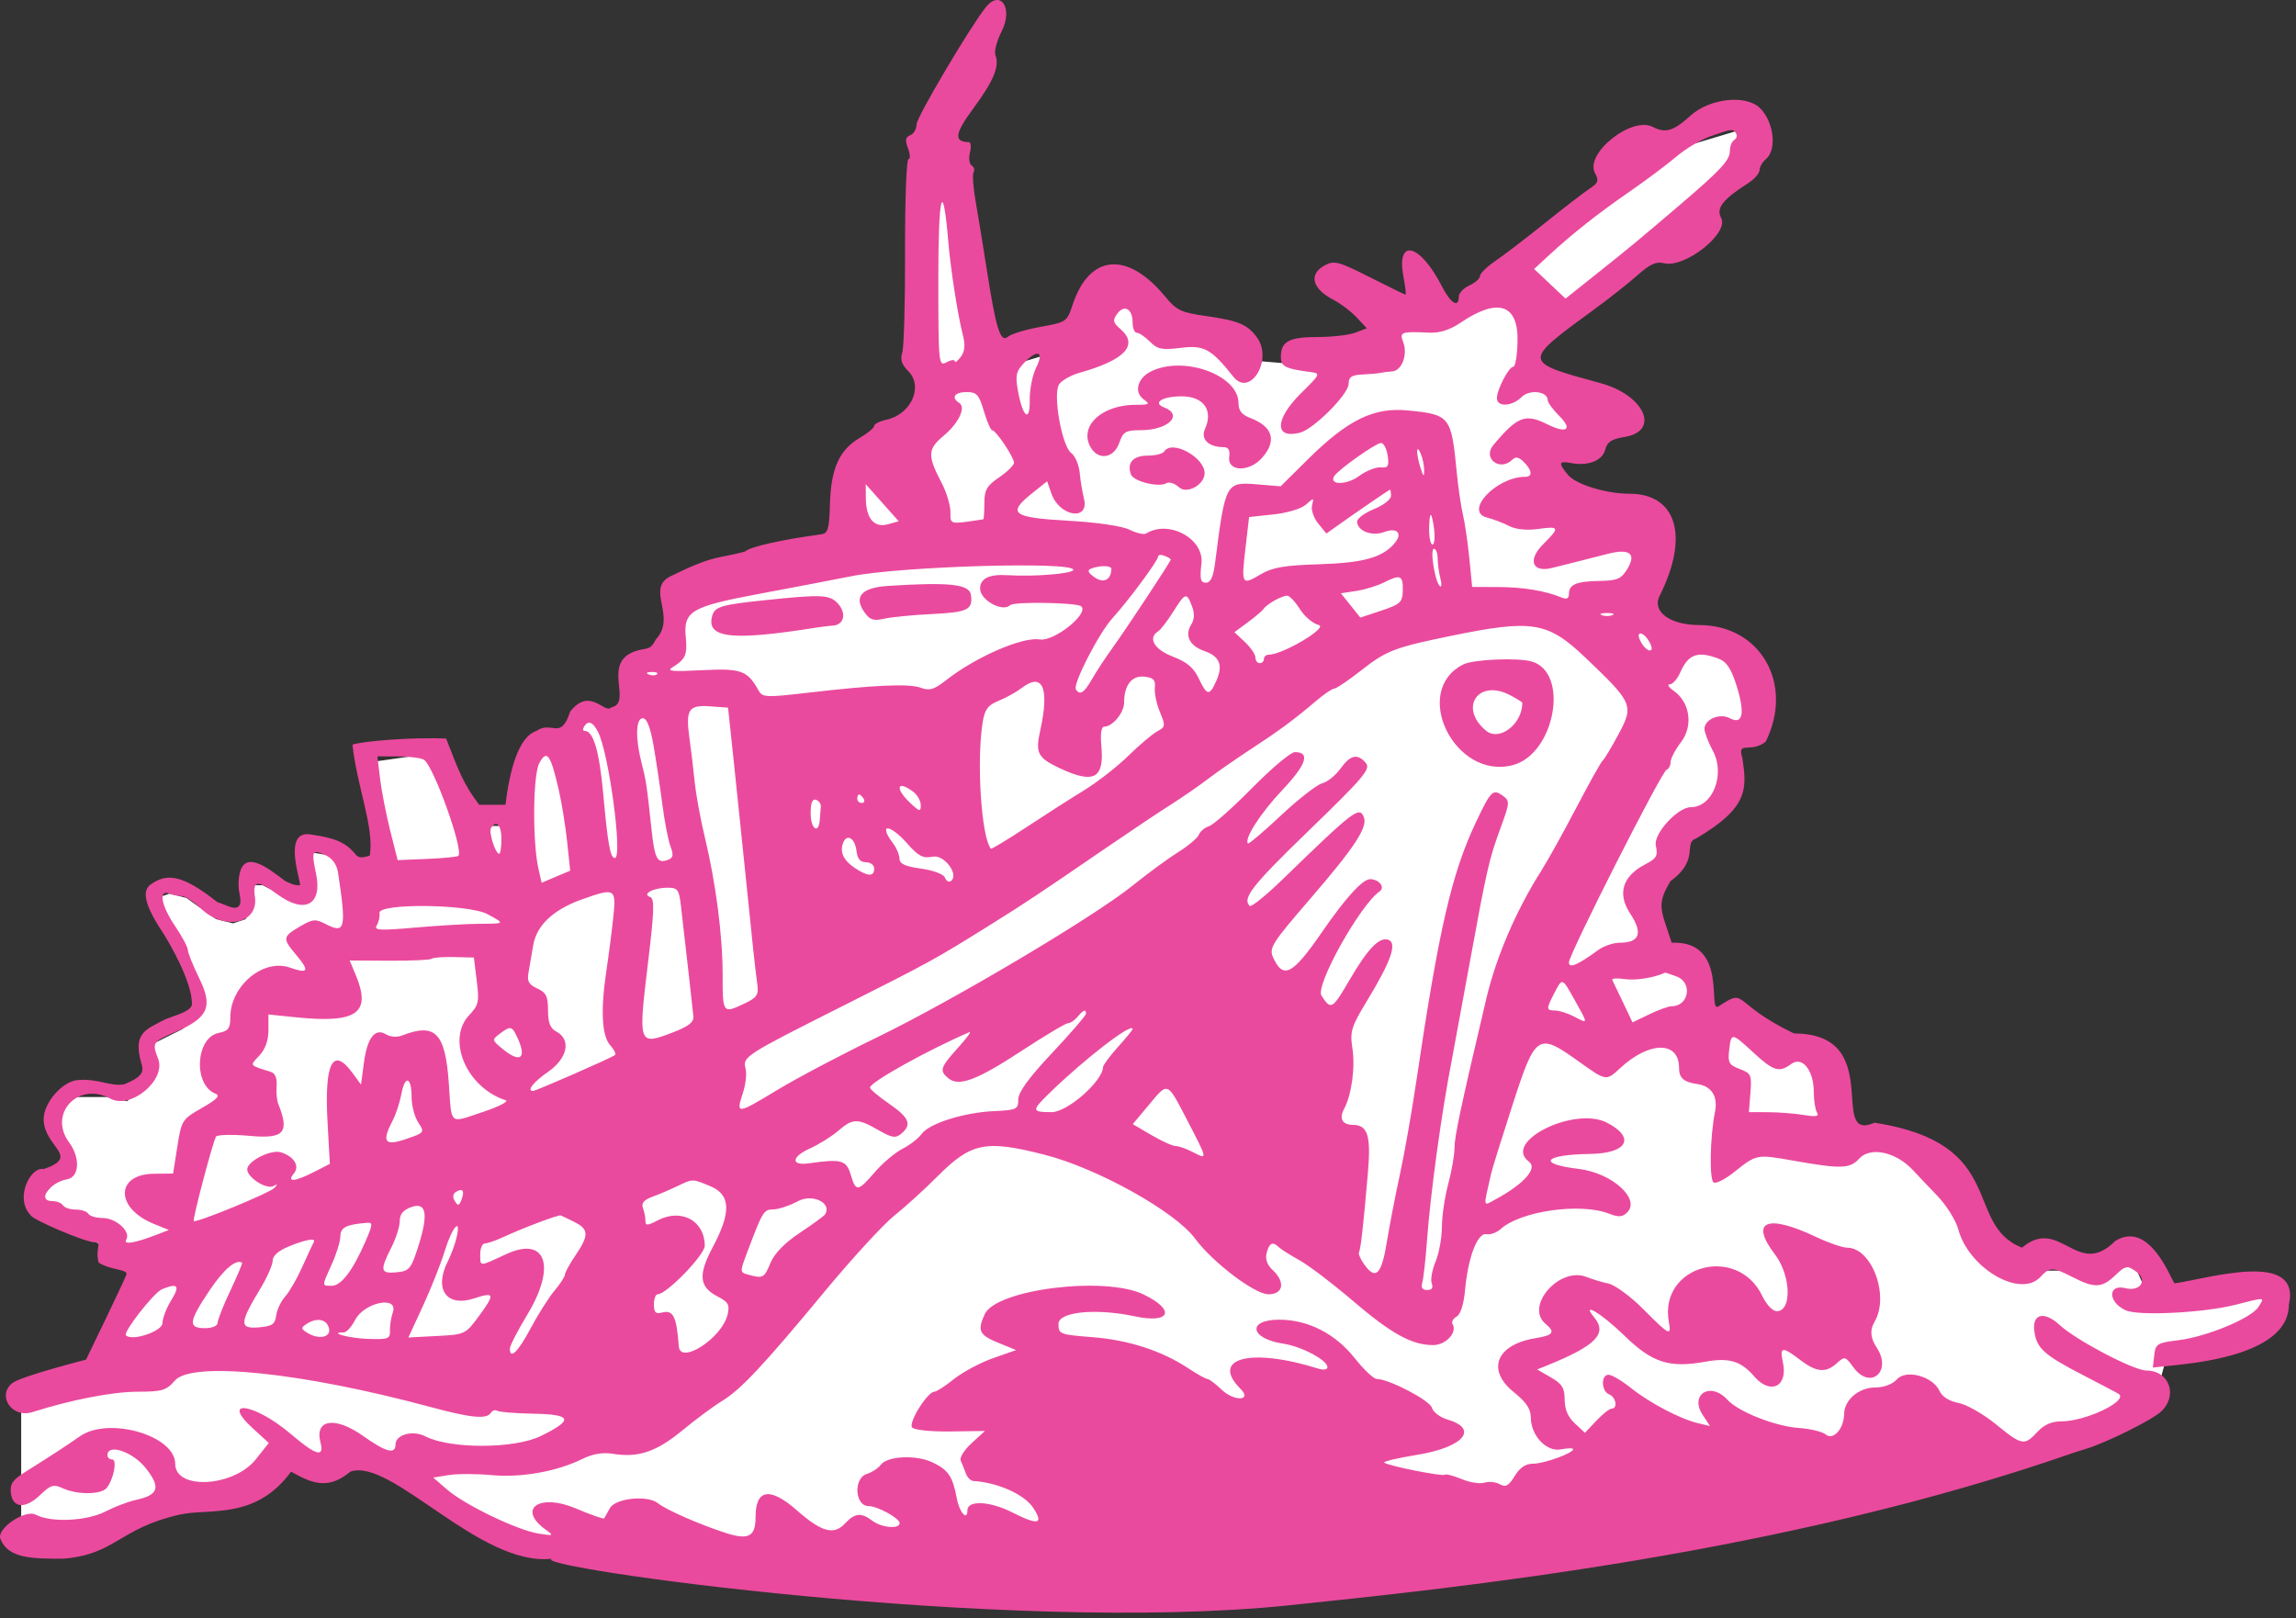 <svg width="271" height="191" viewBox="0 0 271 191" fill="none" xmlns="http://www.w3.org/2000/svg">
<rect x="0" y="0" width="271" height="191" fill="#333333" stroke="none"/>
<path d="M240 172.5L254 166.5L255.5 161H257L268.5 156.5L267.5 153L254 154L252 149.5L247 150H241.5L236 149.5L226.5 137L217.5 134.5L215.5 126L209.5 124.5L206 121.5L202 122L199.5 115.5L195.5 113.5L194.5 106.5L196.5 103L198.5 99.5L203.5 94.5V88.5L207 87V81.5L203 77L195.5 76.5L193.5 70.5L194.5 65.5L183 59L182.5 54.5L185 53.5L187.5 49.5L180.5 45V41L203 24L206.5 18V15L196.5 18L175 36L170 38.5H164L162.5 42L153 43L147 42.5L138.5 40L131.5 35L128 40.5L116.5 44L114.5 27.5L109.5 18L108.5 38.5L110.5 49L100 56.5L99 64.5L81 70.5L79 77.5L75 80V84.5L72.5 86L69 85L66.5 88.5H63.5L61 97.5H56L50.5 89L43.5 90L45 103.5H41.5L39 101L36 100.5L36.5 104.5V106.5H34.5L33 105.5L31 104.5H29.5V107L29 108.5L27.5 109L25.5 108.5L22 106L20 105.5L18.5 106V107.5L22 115L23.5 117.5V120L21.5 121.5L17.5 123.5V125L18 127L15 130L13 129.5H8.5L6.5 132.5L7 135.5L8 139L6.5 139.5L4 142.5L10.5 146L16 150L12.5 162.5L2.5 165.5V177V183H7.5L21.5 178L28 177L33.5 172.5L38 174L42.5 172.5L53.5 179L63.5 183L137.5 184.5L240 172.5Z" fill="white"/>
<path fill-rule="evenodd" clip-rule="evenodd" d="M116.314 0.91C114.377 3.379 108.182 13.866 108.182 14.675C108.182 15.227 107.847 15.807 107.438 15.964C106.862 16.185 106.803 16.537 107.175 17.517C107.441 18.215 107.464 18.785 107.227 18.785C106.99 18.785 106.81 23.679 106.826 29.66C106.843 35.641 106.693 41.03 106.494 41.635C106.233 42.426 106.43 43.033 107.2 43.803C109.02 45.623 107.552 48.905 104.63 49.547C103.834 49.722 103.182 50.05 103.182 50.276C103.182 50.502 102.409 51.143 101.463 51.701C99.068 53.114 98.085 55.293 97.962 59.456C97.873 62.487 97.732 62.968 96.896 63.08C92.208 63.712 88.483 64.556 87.926 65.113C84.657 66 84.412 65.43 79.139 68.03C76.157 69.5 79.944 72.799 77.404 75.485C76.657 77 76.233 76.325 74.657 77C71.157 78.5 74.657 83 72.157 83.5C71.374 84.367 69.657 81 67.299 84C66.157 87.5 65.157 85 63.316 86.285C61.157 87 60.157 91 59.657 95C57.958 95 57.958 95 56.557 95C54.657 92.5 54.157 91 52.657 87.188C48.657 87 42.657 87.5 41.604 87.91C42.157 93 44.157 97.5 43.657 101C42.157 101.5 42.157 101 41.657 100.5C40.894 99.737 40.157 99 36.657 98.5C33.157 97.965 35.716 104.5 35.383 104.5C34.883 104.5 34.657 104.5 33.657 104C31.657 102.5 28.157 99.566 28.157 104.5C28.157 105.5 28.657 106.5 28.157 107C27.657 107.5 26.508 106.715 25.657 106.5C21.508 103.215 19.657 103 17.657 104.5C17.157 105 16.506 106.013 19.157 110C19.979 111.238 22.657 115.871 22.657 118.5C22.657 119.5 20.178 119.938 19.157 120.5C17.341 121.5 15.657 121.919 16.657 125.419C16.913 126.313 17.157 127 14.657 128C13.024 128.297 11.654 127.292 9.157 127.5C7.382 127.648 5.22 130.115 5.157 132C5.044 135.369 9.657 136.5 5.157 138C3.579 137.685 1.657 141.5 3.657 143.5C3.912 143.978 9.657 146.5 11.157 146.66C12.157 146.5 11.157 147.5 11.657 149.056C13.157 150 15.178 149.792 14.907 150.5C14.576 151.363 10.657 159.5 10.157 160.5C10.157 160.5 2.404 162.479 1.432 163.285C-0.397 164.803 1.447 167.449 3.811 166.699C8.419 165.237 13.281 164.293 16.217 164.289C19.143 164.286 19.627 164.141 20.652 162.963C22.654 160.66 35.703 162.016 50.83 166.099C55.61 167.389 57.45 167.564 57.937 166.777C58.11 166.498 58.449 166.391 58.692 166.541C58.934 166.691 60.831 166.844 62.907 166.881C67.529 166.965 67.753 167.598 63.838 169.516C60.719 171.043 53.164 171.067 50.21 169.558C48.713 168.794 46.682 169.347 46.682 170.519C46.682 171.721 45.562 171.43 42.897 169.535C39.557 167.161 37.105 167.522 37.826 170.282C38.303 172.103 37.306 171.822 34.351 169.3C30.096 165.669 25.927 165.025 29.83 168.601L31.725 170.338L30.2 172.262C27.606 175.538 20.682 175.936 20.682 172.81C20.682 169.451 12.825 167.177 9.431 169.553C7.872 170.645 5.886 171.94 3.03 173.726C1.505 174.68 1.158 175.174 1.28 176.221C1.493 178.047 2.98 178.166 4.722 176.497C5.997 175.276 6.312 175.184 7.446 175.701C9.135 176.47 11.926 176.447 12.581 175.657C13.411 174.657 13.872 172.285 13.236 172.285C12.932 172.285 12.682 172.06 12.682 171.785C12.682 170.364 15.659 171.362 17.192 173.297C19.011 175.594 18.737 176.479 16.023 177.064C15.148 177.253 13.532 177.87 12.432 178.435C10.227 179.568 6.001 179.758 4.22 178.806C2.977 178.14 -0.417 180.445 0.043 181.643C0.948 184.001 3.811 184.001 7.447 184.001C13.658 183.501 13.962 180.46 21.157 178.806C24.657 178.001 30.157 179.501 34.35 173.726C36.655 175.001 38.655 176.001 41.349 173.726C46.155 172.001 56.655 185.001 65.155 184.001C61.844 184.913 118.655 193.001 152.155 189.501C171.681 187.461 210.436 183.501 244.949 171.427L246.19 171.044C248.661 170.284 253.958 167.655 255.057 166.645C257.108 164.76 256.052 161.785 253.333 161.785C251.855 161.785 245.056 158.216 243.107 156.417C241.312 154.76 239.876 155.061 240.103 157.045C240.344 159.135 241.212 159.932 245.858 162.328C248.099 163.483 250.011 164.494 250.108 164.574C251.13 165.423 246.147 167.785 243.334 167.785C242.163 167.785 241.274 168.174 240.476 169.035C238.937 170.696 238.662 170.645 235.55 168.109C234.08 166.912 232.099 165.787 231.148 165.609C230.062 165.405 229.235 164.881 228.926 164.199C228.14 162.473 224.993 161.613 223.895 162.826C223.369 163.407 222.368 163.785 221.354 163.785C219.409 163.785 217.689 165.243 217.666 166.91C217.641 168.667 216.38 170.072 215.491 169.334C215.093 169.005 213.671 168.66 212.33 168.569C209.548 168.38 205.168 166.652 203.89 165.239C201.91 163.051 199.38 164.597 200.97 167.024L201.834 168.343L200.383 167.992C198.265 167.481 194.716 165.613 192.488 163.836C191.419 162.983 190.238 162.285 189.863 162.285C188.937 162.285 188.995 164.245 189.932 164.604C190.74 164.915 190.979 166.285 190.224 166.285C189.972 166.285 189.161 166.927 188.42 167.712L187.074 169.138L185.878 168.029C185.072 167.282 184.681 166.368 184.679 165.228C184.676 163.846 184.377 163.363 183.054 162.598L181.432 161.661L182.682 161.155C188.354 158.857 189.751 157.426 188.176 155.529C186.524 153.538 189.044 155.053 191.721 157.66C195.027 160.879 197.021 161.52 201.308 160.742C204.08 160.239 205.491 160.666 207.053 162.482C208.975 164.715 211.067 163.678 210.436 160.806C210.031 158.96 210.354 158.917 212.476 160.535C214.407 162.008 215.501 162.104 216.812 160.917C217.731 160.086 217.814 160.107 218.768 161.417C220.739 164.122 223.364 161.913 221.521 159.101C220.76 157.939 220.679 157.011 221.255 156.035C223.051 152.994 220.939 147.285 218.018 147.285C217.474 147.285 215.801 146.705 214.301 145.995C208.542 143.271 206.502 144.15 209.49 148.067C211.389 150.557 211.531 154.785 209.716 154.785C209.236 154.785 208.499 154.014 208.02 153.009C205.072 146.827 195.769 149.388 196.977 156.048C197.29 157.772 197.042 157.649 193.973 154.555C192.484 153.054 190.627 151.688 189.848 151.521C189.069 151.353 187.915 151.007 187.283 150.751C184.085 149.455 179.923 154.203 182.432 156.285C183.601 157.255 183.337 157.633 181.257 157.965C176.613 158.708 175.401 161.709 178.682 164.345C180.124 165.504 180.682 166.329 180.682 167.302C180.682 169.472 182.536 171.439 184.256 171.095C185.04 170.939 185.682 170.929 185.682 171.073C185.682 171.545 182.246 172.785 180.94 172.785C180.07 172.785 179.387 173.246 178.782 174.24C178.077 175.4 177.721 175.597 177.029 175.21C176.552 174.943 175.733 174.86 175.208 175.027C174.684 175.193 173.469 175.001 172.509 174.6C171.549 174.199 170.666 173.967 170.548 174.086C170.302 174.332 163.752 173.022 163.383 172.653C163.25 172.52 164.979 172.112 167.226 171.747C172.741 170.852 174.618 168.68 170.839 167.566C169.965 167.308 169.142 166.686 169.01 166.184C168.784 165.317 163.933 162.785 162.499 162.785C162.14 162.785 160.965 161.673 159.889 160.313C157.608 157.433 154.372 155.785 150.994 155.785C147.154 155.785 147.527 158.02 151.466 158.617C153.623 158.944 156.682 160.567 156.682 161.384C156.682 161.692 156.226 161.759 155.557 161.549C147.606 159.058 142.791 160.323 146.419 163.951C147.84 165.372 145.678 165.469 144.198 164.051C143.471 163.355 142.716 162.785 142.519 162.785C142.322 162.785 141.295 162.212 140.236 161.512C137.123 159.452 133.206 158.182 128.932 157.848C125.082 157.547 124.932 157.488 124.932 156.285C124.932 154.849 129.349 154.409 133.943 155.389C138.146 156.285 138.799 154.658 134.979 152.808C130.415 150.599 117.565 152.199 116.223 155.144C115.338 157.087 115.574 157.59 117.807 158.503L119.932 159.373L117.192 160.337C115.685 160.868 113.617 161.974 112.596 162.794C111.576 163.614 110.538 164.285 110.291 164.285C109.476 164.285 107.192 167.944 107.657 168.505C107.909 168.809 109.84 169.011 112.175 168.979L116.254 168.923L114.679 170.362C113.812 171.153 113.233 172.078 113.392 172.418C113.551 172.757 113.82 173.429 113.99 173.91C114.159 174.391 114.553 174.802 114.865 174.822C117.804 175.015 120.914 176.412 121.961 178.009C123.225 179.939 122.541 180.086 119.484 178.539C116.817 177.19 114.182 177.068 114.182 178.295C114.182 179.597 113.251 178.564 112.943 176.919C112.447 174.273 111.942 173.523 110.057 172.628C108.122 171.71 104.72 171.874 103.953 172.922C103.665 173.317 102.923 173.8 102.305 173.996C100.712 174.502 100.89 177.785 102.511 177.785C103.555 177.785 106.182 179.226 106.182 179.798C106.182 180.535 104.062 180.351 102.962 179.519C101.641 178.52 100.898 178.596 99.732 179.847C98.42 181.255 96.976 180.86 94.064 178.297C90.886 175.5 89.182 175.771 89.182 179.074C89.182 181.385 88.362 181.829 85.682 180.969C82.648 179.995 78.604 178.225 77.672 177.461C76.454 176.463 72.643 176.847 71.985 178.035C71.681 178.585 71.379 179.126 71.313 179.238C71.248 179.349 69.727 178.817 67.934 178.055C63.724 176.266 61.032 178.076 64.307 180.494C65.414 181.31 65.401 181.319 63.551 181.031C61.086 180.647 54.872 177.657 52.784 175.85L51.136 174.424L52.958 174.128C53.961 173.965 56.231 173.968 58.004 174.133C61.511 174.461 65.73 173.71 68.745 172.222C69.965 171.621 71.142 171.423 72.342 171.618C75.338 172.104 77.474 171.384 80.536 168.859C82.129 167.545 84.22 165.994 85.182 165.411C87.419 164.058 90.064 161.238 97.316 152.481C100.528 148.601 104.231 144.565 105.545 143.513C106.858 142.461 109.137 140.389 110.61 138.91C114.635 134.867 116.296 134.527 123.295 136.314C129.536 137.908 138.714 143.025 141.061 146.219C143.098 148.993 148.093 152.785 149.708 152.785C151.488 152.785 151.736 151.34 150.201 149.91C149.55 149.304 149.317 148.624 149.509 147.891C149.821 146.699 150.208 146.524 150.957 147.238C151.218 147.487 152.317 148.182 153.399 148.782C154.481 149.381 157.311 151.535 159.689 153.568C164.221 157.445 166.652 158.785 169.148 158.785C170.656 158.785 172.048 157.282 171.444 156.306C171.288 156.053 171.502 155.656 171.918 155.423C172.393 155.157 172.769 153.979 172.925 152.267C173.278 148.41 174.394 145.495 175.443 145.693C175.903 145.78 176.66 145.508 177.124 145.087C179.474 142.961 186.513 141.954 189.893 143.261C191.059 143.712 191.499 143.682 192.067 143.114C193.66 141.521 190.237 138.453 186.349 137.989C181.356 137.393 182.187 136.297 187.69 136.22C192.083 136.158 193.083 134.294 189.671 132.53C185.831 130.544 177.299 134.791 180.452 137.118C181.522 137.908 179.922 139.73 176.542 141.57C175.002 142.408 175.056 142.707 176.001 138.535C176.126 137.985 177.265 134.329 178.532 130.41C181.239 122.04 181.521 121.855 186.312 125.285C189.595 127.636 189.568 127.632 191.231 126.09C194.684 122.888 198.182 122.874 198.182 126.062C198.182 127.26 198.716 127.732 200.342 127.971C202.03 128.218 202.792 129.425 202.423 131.262C201.834 134.196 201.737 139.261 202.264 139.586C202.536 139.754 203.585 139.234 204.595 138.431C207.374 136.222 207.291 136.239 211.755 137.028C217.286 138.006 218.357 137.972 219.432 136.785C220.769 135.308 223.82 135.977 225.843 138.191C226.267 138.655 227.515 139.968 228.615 141.108C229.722 142.254 230.848 144.044 231.136 145.114C232.38 149.733 238.466 153.279 240.818 150.755C241.944 149.546 242.257 149.548 244.682 150.785C247.238 152.089 248.105 152.047 249.677 150.541C250.895 149.374 251.046 149.345 252.103 150.086C253.536 151.09 252.654 152.512 250.875 152.066C248.765 151.536 248.782 153.714 250.895 154.677C252.408 155.367 260.098 154.981 263.848 154.027C267.468 153.106 267.312 153.091 266.571 154.278C265.742 155.605 260.468 157.799 257.125 158.207C254.615 158.513 254.421 158.634 254.267 159.986L254.101 161.436L257.017 161.129C267.221 160.055 270.157 157.045 270.157 154.027C271.657 147.5 260.657 150.934 256.657 151.5C256.151 150.785 253.638 144 249.657 146.5C245.166 151.025 243.157 143.5 238.657 147.285C231.657 144.5 237.157 135 221.255 132.53C215.657 135 222.657 122 211.755 122C204.189 118.364 206.311 116.518 202.866 118.785C201.417 119.739 204.157 111 197.308 111.285C196.069 107.37 195.439 106.874 197.182 104C200.657 101.5 198.657 99.5 200.157 99C206.525 95.285 206.157 93 205.657 89.5C204.973 87.344 206.657 89 208.421 87.535C211.769 80.728 207.798 73.785 200.556 73.785C197.113 73.785 194.955 72.19 195.888 70.335C199.407 63.34 197.914 58.285 192.329 58.285C189.595 58.285 186.02 57.193 185.082 56.072C183.901 54.66 183.968 54.383 185.423 54.661C187.44 55.047 189.138 54.385 189.464 53.085C189.694 52.168 190.209 51.829 191.741 51.584C195.999 50.903 194.118 46.65 188.932 45.234C179.605 42.686 179.612 42.776 188.269 36.448C190.009 35.177 192.28 33.379 193.316 32.454C194.742 31.18 195.492 30.844 196.398 31.071C198.859 31.689 204.118 27.534 203.153 25.732C202.532 24.572 203.307 23.568 206.307 21.644C207.063 21.159 207.682 20.457 207.682 20.085C207.682 19.712 208.019 19.128 208.432 18.785C209.756 17.686 209.385 14.411 207.75 12.776C206.105 11.132 201.81 11.593 199.526 13.658C197.504 15.488 196.583 15.76 195.065 14.975C192.583 13.691 187.029 18.132 188.255 20.421C188.74 21.328 188.649 21.599 187.639 22.26C186.987 22.686 184.633 24.498 182.408 26.285C180.184 28.073 177.536 30.098 176.526 30.785C175.515 31.473 174.687 32.28 174.685 32.58C174.683 32.88 174.119 33.381 173.432 33.694C172.744 34.008 172.182 34.606 172.182 35.025C172.182 36.404 171.219 35.818 170.199 33.818C167.612 28.749 164.783 28.029 165.65 32.66C165.869 33.829 165.982 34.785 165.901 34.785C165.821 34.785 163.92 33.857 161.677 32.723C158.016 30.871 157.476 30.726 156.391 31.307C154.412 32.366 154.848 34.088 157.432 35.418C158.257 35.843 159.471 36.767 160.13 37.472L161.327 38.755L159.972 39.27C159.227 39.553 157.214 39.785 155.499 39.785C152.147 39.785 151.182 40.309 151.182 42.126C151.182 43.267 151.69 43.528 154.682 43.919C155.892 44.077 155.857 44.156 153.557 46.425C150.461 49.48 150.387 51.844 153.412 51.085C155.051 50.673 159.182 46.535 159.182 45.304C159.182 44.504 159.53 44.269 160.807 44.209C161.701 44.167 162.657 44.081 162.932 44.017C163.207 43.953 163.833 43.875 164.323 43.843C165.458 43.769 166.181 41.872 165.63 40.41C165.167 39.179 165.338 39.116 168.736 39.27C169.936 39.324 171.154 38.934 172.377 38.104C176.803 35.101 179.218 35.889 179.118 40.304C179.081 41.944 178.861 43.285 178.629 43.285C178.093 43.285 176.682 45.985 176.682 47.01C176.682 48.078 178.476 47.991 179.599 46.868C180.54 45.927 182.682 46.189 182.682 47.246C182.682 47.518 183.294 48.352 184.043 49.101C185.667 50.725 184.926 51.23 182.611 50.075C180.031 48.788 179.098 49.15 176.263 52.537C174.948 54.109 177.053 55.714 178.514 54.253C178.89 53.877 179.286 53.961 179.864 54.539C180.848 55.523 180.921 56.285 180.03 56.285C176.598 56.285 172.744 60.405 175.523 61.103C176.261 61.288 177.429 61.732 178.118 62.09C178.902 62.496 180.179 62.629 181.527 62.445C184.096 62.092 184.147 62.243 182.131 64.259C180.288 66.102 180.841 67.617 183.151 67.053C184.54 66.714 186.88 66.122 189.756 65.383C192.343 64.717 193.177 65.347 192.087 67.143C191.356 68.348 190.915 68.541 188.798 68.578C186.043 68.626 185.182 68.993 185.182 70.118C185.182 70.66 184.919 70.784 184.307 70.531C182.389 69.74 179.783 69.309 176.847 69.297L173.761 69.285L173.428 65.91C173.244 64.054 172.907 61.748 172.678 60.785C172.449 59.823 172.119 57.573 171.945 55.785C171.295 49.1 171.17 48.942 166.109 48.447C162.156 48.061 159.065 49.577 154.413 54.182L151.157 57.407L148.411 57.179C144.674 56.869 144.63 56.952 143.423 66.41C143.207 68.106 142.896 68.785 142.336 68.785C141.701 68.785 141.6 68.353 141.807 66.517C142.138 63.586 137.957 61.32 135.276 62.977C135.016 63.138 134.14 62.939 133.33 62.534C132.45 62.095 129.511 61.666 126.02 61.466C119.424 61.09 118.828 60.615 121.888 58.174L123.594 56.813L124.098 58.26C125.057 61.011 128.632 61.551 127.937 58.84C127.753 58.122 127.529 56.76 127.439 55.813C127.349 54.865 126.9 53.816 126.441 53.48C125.339 52.674 124.253 46.58 124.999 45.384C125.29 44.917 126.406 44.288 127.48 43.986C132.787 42.492 134.424 40.73 132.253 38.847C131.355 38.068 131.301 37.814 131.869 37.037C132.7 35.9 133.682 36.457 133.682 38.065C133.682 38.736 133.907 39.285 134.182 39.285C134.457 39.285 135.155 39.758 135.733 40.336C136.637 41.241 137.15 41.342 139.402 41.061C142.123 40.721 142.96 41.183 145.576 44.474C147.527 46.928 150.248 42.53 148.406 39.9C147.303 38.325 146.213 37.856 142.4 37.316C139.407 36.893 138.876 36.643 137.546 35.028C133.053 29.578 128.561 29.989 126.583 36.032C125.947 37.974 125.846 38.043 122.819 38.584C121.108 38.891 119.379 39.414 118.978 39.747C118.071 40.499 117.569 38.888 116.43 31.574C115.999 28.803 115.417 25.239 115.137 23.655C114.858 22.071 114.757 20.568 114.914 20.314C115.07 20.061 114.969 19.713 114.688 19.539C114.408 19.366 114.316 18.675 114.484 18.005C114.652 17.334 114.597 16.782 114.361 16.778C112.549 16.745 112.675 15.797 114.891 12.787C117.293 9.524 117.996 7.826 117.49 6.507C117.326 6.078 117.655 4.819 118.221 3.708C119.63 0.947 118.075 -1.335 116.314 0.91ZM204.91 15.751C205.069 16.007 204.969 16.357 204.69 16.53C204.41 16.703 204.182 17.269 204.182 17.789C204.182 18.92 203.146 20.036 198.141 24.303C193.029 28.661 192.479 29.116 188.357 32.4L184.782 35.248L182.929 33.5L181.076 31.753L182.817 30.144C185.578 27.593 188.576 25.226 192.392 22.586C194.339 21.239 196.806 19.391 197.874 18.48C198.943 17.569 200.743 16.495 201.874 16.094C204.42 15.191 204.555 15.176 204.91 15.751ZM111.93 28.535C112.217 31.9 113.048 37.215 113.666 39.638C113.952 40.759 113.87 41.51 113.394 42.138C113.02 42.631 112.706 42.859 112.698 42.643C112.689 42.427 112.249 42.482 111.719 42.765C110.783 43.266 110.756 42.991 110.753 32.908C110.75 22.846 111.278 20.882 111.93 28.535ZM122.306 43.386C121.867 44.267 121.523 45.976 121.542 47.184C121.586 49.918 120.738 49.314 120.161 46.2C119.82 44.358 119.917 43.867 120.808 42.91C122.425 41.175 123.275 41.445 122.306 43.386ZM135.818 43.864C134.258 44.654 133.83 46.292 134.966 47.122C135.781 47.718 135.688 47.785 134.06 47.785C130.182 47.785 127.496 50.132 128.6 52.556C129.432 54.381 131.43 54.226 132.107 52.285C132.569 50.958 132.859 50.785 134.615 50.785C137.872 50.785 139.732 48.987 137.4 48.092C135.986 47.55 137.198 46.785 139.474 46.785C142.057 46.785 143.232 48.429 142.227 50.637C141.678 51.839 142.648 52.785 144.43 52.785C144.988 52.785 145.195 53.14 145.088 53.91C144.837 55.715 147.48 55.774 149.006 53.998C150.743 51.976 150.225 50.347 147.516 49.317C146.568 48.957 146.182 48.453 146.182 47.576C146.182 44.259 139.653 41.921 135.818 43.864ZM116.128 48.535C116.493 49.773 116.936 50.787 117.112 50.789C117.552 50.793 119.682 53.974 119.682 54.627C119.682 54.918 118.896 55.692 117.935 56.346C116.463 57.348 116.188 57.83 116.185 59.41C116.183 60.442 116.125 61.294 116.057 61.304C112.019 61.914 112.182 61.951 112.182 60.432C112.182 59.642 111.716 58.105 111.147 57.016C109.449 53.767 109.478 53.029 111.367 51.449C113.176 49.936 114.052 48.073 113.202 47.548C112.225 46.944 112.68 46.285 114.073 46.285C115.289 46.285 115.547 46.567 116.128 48.535ZM163.787 53.772C163.972 55.037 163.848 55.246 162.958 55.173C162.382 55.125 161.228 55.591 160.394 56.207C158.944 57.279 156.82 57.276 157.483 56.203C157.954 55.441 162.375 52.311 163 52.298C163.313 52.291 163.666 52.954 163.787 53.772ZM137.432 53.285C137.262 53.56 136.373 53.785 135.456 53.785C133.731 53.785 132.97 54.653 133.496 56.022C133.813 56.847 136.81 57.574 137.681 57.036C137.991 56.844 138.662 57.065 139.173 57.527C140.104 58.37 142.182 57.214 142.182 55.853C142.182 53.968 138.305 51.873 137.432 53.285ZM168.097 55.535C168.085 56.339 168.004 56.29 167.682 55.285C167.134 53.576 167.134 52.261 167.682 53.535C167.918 54.085 168.105 54.985 168.097 55.535ZM104.795 61.89C103.18 62.336 102.22 61.211 102.198 58.846L102.182 57.157L104.13 59.346L106.078 61.535L104.795 61.89ZM164.182 58.539C164.182 58.954 163.282 59.653 162.182 60.094C161.082 60.534 160.182 61.199 160.182 61.572C160.182 62.671 161.945 63.35 163.381 62.804C164.886 62.232 165.584 62.948 164.636 64.09C163.212 65.806 160.955 66.444 155.736 66.607C151.592 66.737 150.189 66.977 148.798 67.798C146.553 69.123 146.5 69.032 147.006 64.693L147.432 61.035L150.321 60.725C151.971 60.548 153.618 60.045 154.161 59.554C155.065 58.736 155.1 58.74 154.864 59.643C154.727 60.165 155.051 61.131 155.584 61.789L156.553 62.985L157.924 62.01C160.301 60.32 163.927 57.837 164.057 57.811C164.126 57.797 164.182 58.125 164.182 58.539ZM169.277 62.535C169.389 63.498 169.301 64.285 169.081 64.285C168.862 64.285 168.682 63.498 168.682 62.535C168.682 61.573 168.77 60.785 168.877 60.785C168.984 60.785 169.164 61.573 169.277 62.535ZM169.689 65.91C169.692 66.529 169.838 67.598 170.012 68.285C170.187 68.973 170.155 69.375 169.942 69.18C169.36 68.646 168.751 64.785 169.249 64.785C169.487 64.785 169.685 65.292 169.689 65.91ZM138.182 66.057C138.182 66.288 133.014 74.124 131.272 76.535C130.477 77.635 129.408 79.266 128.896 80.16C127.957 81.801 127.45 82.124 126.988 81.376C126.608 80.761 129.693 74.755 131.295 72.989C133.222 70.866 136.682 66.192 136.682 65.711C136.682 65.494 137.019 65.446 137.432 65.604C137.844 65.763 138.182 65.966 138.182 66.057ZM126.682 67.262C126.682 67.719 122.065 68.099 118.932 67.9C116.749 67.762 115.682 68.282 115.682 69.484C115.682 70.844 118.355 72.312 119.233 71.434C119.667 71 127.108 71.125 127.617 71.575C128.58 72.427 124.417 75.755 122.727 75.485C120.674 75.156 115.173 77.547 111.682 80.286C110.246 81.412 109.708 81.574 108.682 81.189C107.31 80.674 103.207 80.857 95.233 81.788C90.456 82.346 89.994 82.325 89.552 81.534C88.208 79.133 87.504 78.878 82.859 79.116C79.225 79.303 78.611 79.234 79.432 78.732C80.896 77.837 81.146 77.268 80.948 75.28C80.636 72.144 81.535 71.61 89.682 70.089C93.67 69.344 98.507 68.418 100.432 68.03C106.314 66.846 126.682 66.249 126.682 67.262ZM131.174 67.16C131.148 68.458 130.267 68.902 129.201 68.155C128.417 67.606 128.297 67.318 128.772 67.128C129.786 66.723 131.183 66.741 131.174 67.16ZM165.572 69.779C165.535 71.093 165.258 71.346 163.047 72.08L160.564 72.905L159.415 71.47L158.266 70.035L160.099 69.759C161.107 69.607 162.607 69.139 163.432 68.719C165.303 67.766 165.625 67.926 165.572 69.779ZM104.811 69.167C101.695 69.369 100.738 70.429 102.019 72.258C102.668 73.183 103.088 73.322 104.371 73.035C105.229 72.843 107.718 72.598 109.901 72.492C114.244 72.279 114.849 71.986 114.599 70.218C114.42 68.955 112.032 68.698 104.811 69.167ZM90.432 70.834C85.062 71.393 84.345 71.608 84.045 72.757C83.368 75.346 86.45 75.674 96.432 74.073C96.982 73.985 97.833 73.884 98.323 73.849C99.626 73.756 99.938 72.396 98.915 71.267C97.943 70.192 97.047 70.146 90.432 70.834ZM140.688 71.552C141.017 72.418 140.988 73.109 140.597 73.736C139.798 75.014 140.405 76.241 142.135 76.844C143.964 77.481 144.386 78.513 143.571 80.355C142.757 82.194 142.471 82.156 141.484 80.075C140.886 78.814 140.082 78.139 138.427 77.507C136.232 76.669 135.442 75.302 136.702 74.523C136.988 74.346 137.778 73.32 138.458 72.243C139.915 69.935 140.057 69.891 140.688 71.552ZM153.432 71.909C153.982 72.78 154.977 73.621 155.644 73.778C156.832 74.057 151.403 77.285 149.745 77.285C149.435 77.285 149.182 77.51 149.182 77.785C149.182 78.06 148.957 78.285 148.682 78.285C148.407 78.285 148.182 77.987 148.182 77.622C148.182 77.258 147.623 76.435 146.941 75.794L145.7 74.628L147.285 73.459C148.157 72.816 148.996 72.101 149.151 71.87C149.527 71.307 151.308 70.315 151.932 70.32C152.207 70.322 152.882 71.037 153.432 71.909ZM190.307 72.616C189.963 72.755 189.401 72.755 189.057 72.616C188.713 72.478 188.994 72.364 189.682 72.364C190.369 72.364 190.651 72.478 190.307 72.616ZM187.164 77.667C192.75 82.994 192.865 83.263 191.025 86.695C190.187 88.257 189.351 89.648 189.167 89.785C188.982 89.923 187.588 92.415 186.068 95.323C184.548 98.231 182.672 101.606 181.9 102.823C178.956 107.458 176.583 112.989 175.421 117.928C172.363 130.922 171.679 134.139 171.675 135.535C171.672 136.36 171.338 138.273 170.932 139.785C170.526 141.298 170.191 143.577 170.188 144.849C170.184 146.122 169.846 147.966 169.437 148.946C169.027 149.927 168.826 151.079 168.99 151.507C169.187 152.02 169.004 152.285 168.452 152.285C167.889 152.285 167.699 151.998 167.872 151.41C168.014 150.929 168.261 148.735 168.421 146.535C168.831 140.899 170.159 131.242 171.376 125.035C171.484 124.485 172.395 119.535 173.401 114.035C175.529 102.394 175.731 101.516 177.176 97.558C178.199 94.755 178.212 94.544 177.398 93.949C176.217 93.085 175.971 93.325 174.19 97.095C171.335 103.137 169.826 109.703 167.165 127.662C166.625 131.307 165.754 136.257 165.229 138.662C164.704 141.067 164.009 144.667 163.683 146.66C163.053 150.52 162.36 151.173 160.981 149.204C160.564 148.609 160.304 147.99 160.403 147.829C160.603 147.502 160.93 144.581 161.458 138.414C161.833 134.027 161.434 132.785 159.65 132.785C158.447 132.785 158.035 132.035 158.631 130.931C159.522 129.278 159.973 126.054 159.63 123.785C159.32 121.732 159.476 121.23 161.416 118.035C164.17 113.5 164.924 111.347 163.895 110.952C162.839 110.547 161.485 111.928 159.332 115.609C157.234 119.195 157.112 119.266 155.976 117.532C155.208 116.361 160.537 106.811 162.848 105.216C163.528 104.746 162.766 103.785 161.712 103.785C160.824 103.785 158.812 106 156.033 110.035C152.556 115.085 151.464 115.65 150.267 113.022C149.76 111.91 150.114 111.352 154.678 106.064C159.869 100.05 161.436 97.67 160.984 96.49C160.461 95.128 159.862 95.585 151.378 103.815C149.424 105.711 147.68 107.117 147.503 106.94C146.599 106.036 147.787 104.525 154.533 97.996C160.953 91.783 161.8 90.78 161.222 90.083C160.251 88.914 159.381 89.102 158.221 90.73C157.656 91.524 156.684 92.305 156.062 92.466C155.44 92.627 153.254 94.33 151.203 96.251C149.152 98.172 147.397 99.667 147.303 99.573C146.801 99.071 148.781 95.983 151.343 93.273C154.2 90.25 154.688 88.785 152.836 88.785C152.354 88.785 150.089 90.685 147.804 93.007C145.518 95.329 143.226 97.362 142.711 97.526C142.196 97.689 141.652 98.143 141.502 98.533C141.352 98.923 140.263 99.845 139.081 100.581C137.899 101.317 135.469 103.101 133.682 104.544C129.117 108.231 112.38 118.166 103.444 122.493C99.312 124.493 94.031 127.282 91.707 128.691C86.969 131.562 86.845 131.573 87.682 129.036C88.012 128.037 88.158 126.745 88.006 126.165C87.634 124.743 87.858 124.598 99.432 118.775C109.825 113.546 110.353 113.255 116.932 109.144C121.119 106.528 122.188 105.817 130.589 100.066C133.425 98.124 136.851 95.835 138.201 94.979C139.551 94.124 141.505 92.774 142.543 91.979C143.581 91.185 145.893 89.579 147.681 88.409C151.052 86.205 152.681 84.998 155.441 82.66C156.333 81.904 157.259 81.285 157.498 81.285C157.736 81.285 159.2 80.289 160.75 79.072C163.632 76.81 164.642 76.423 171.182 75.079C180.893 73.084 182.657 73.37 187.164 77.667ZM194.682 75.785C195.026 76.428 195.039 76.785 194.717 76.785C194.442 76.785 193.976 76.335 193.682 75.785C193.338 75.142 193.325 74.785 193.647 74.785C193.922 74.785 194.387 75.235 194.682 75.785ZM202.866 77.76C203.793 78.113 204.336 78.936 204.973 80.956C205.993 84.194 205.706 85.601 204.189 84.789C202.989 84.147 201.182 84.907 201.182 86.055C201.182 86.458 201.632 87.628 202.182 88.655C203.665 91.423 202.148 95.285 199.576 95.285C198.018 95.285 195.137 98.442 195.439 99.818C195.704 101.025 195.531 101.338 194.223 102.014C191.492 103.426 190.857 105.495 192.427 107.867C193.941 110.155 193.531 111.285 191.188 111.285C190.434 111.285 189.278 111.679 188.621 112.16C186.209 113.924 185.182 114.358 185.182 113.61C185.182 112.66 196.121 91.074 196.706 90.869C196.968 90.777 197.182 90.368 197.182 89.96C197.182 89.552 197.738 88.489 198.418 87.598C199.875 85.687 199.475 82.898 197.551 81.55C196.951 81.129 196.739 80.785 197.081 80.785C197.423 80.785 197.975 80.167 198.307 79.41C199.274 77.21 200.373 76.812 202.866 77.76ZM172.707 78.437C166.492 81.576 171.734 92.156 178.589 90.31C183.526 88.981 185.269 79.417 180.815 78.096C179.181 77.611 173.902 77.833 172.707 78.437ZM77.547 79.587C77.381 79.753 76.949 79.771 76.589 79.627C76.19 79.467 76.308 79.349 76.891 79.325C77.418 79.303 77.713 79.421 77.547 79.587ZM136.309 81.181C136.241 81.812 136.51 83.104 136.907 84.053C137.583 85.671 137.564 85.813 136.593 86.333C136.023 86.638 134.492 87.933 133.189 89.211C131.886 90.489 129.536 92.323 127.967 93.285C126.398 94.248 123.303 96.228 121.091 97.686C118.878 99.144 117.014 100.269 116.949 100.186C115.814 98.74 115.244 89.751 115.997 85.196C116.239 83.733 116.621 83.229 117.866 82.73C118.727 82.385 119.968 81.694 120.624 81.194C123.083 79.32 123.89 81.236 122.769 86.285C122.19 88.894 122.485 89.456 125.072 90.679C129.096 92.58 130.354 91.92 129.996 88.091C129.862 86.65 129.982 85.785 130.317 85.785C131.318 85.785 132.682 84.135 132.682 82.925C132.682 80.868 133.599 79.708 135.09 79.88C136.155 80.003 136.406 80.272 136.309 81.181ZM178.207 82.048C179.018 82.468 179.682 82.884 179.682 82.973C179.682 85.481 176.969 87.561 175.398 86.257C172.149 83.561 174.454 80.107 178.207 82.048ZM86.571 89.535C86.923 92.835 87.541 98.798 87.945 102.785C88.881 112.021 89.113 114.173 89.375 116.09C89.562 117.457 89.38 117.744 87.868 118.465C85.324 119.679 85.287 119.632 85.294 115.16C85.301 110.463 84.5 104.263 83.18 98.785C82.683 96.723 82.149 93.798 81.994 92.285C81.839 90.773 81.564 88.479 81.383 87.188C80.902 83.76 81.26 83.197 83.803 83.381L85.932 83.535L86.571 89.535ZM77.12 87.91C77.423 89.629 77.891 92.747 78.161 94.838C78.431 96.93 78.871 99.217 79.139 99.921C79.52 100.923 79.459 101.264 78.859 101.494C77.583 101.984 77.276 101.421 76.9 97.905C76.336 92.639 76.264 92.162 75.719 90.035C74.973 87.125 75.043 84.785 75.876 84.785C76.334 84.785 76.756 85.844 77.12 87.91ZM70.589 86.41C71.874 88.92 73.525 101.285 72.575 101.285C72.031 101.285 71.742 99.69 71.197 93.676C70.746 88.711 70.036 86.285 69.032 86.285C68.807 86.285 68.762 86.06 68.932 85.785C69.423 84.991 69.968 85.197 70.589 86.41ZM65.946 93.22C66.302 94.768 66.752 97.554 66.946 99.41L67.299 102.785L65.615 103.495L63.932 104.206L63.567 102.621C62.839 99.456 62.892 91.521 63.651 90.097C64.541 88.429 64.983 89.03 65.946 93.22ZM50.038 89.685C51.178 90.41 54.752 100.381 54.104 101.03C53.984 101.149 52.322 101.312 50.41 101.391L46.932 101.535L46.053 98.035C45.569 96.11 45.031 93.354 44.859 91.91L44.545 89.285L46.988 89.293C48.333 89.297 49.705 89.474 50.038 89.685ZM107.807 93.481C108.288 93.847 108.682 94.554 108.682 95.053C108.682 95.857 108.541 95.827 107.432 94.785C105.578 93.043 105.874 92.013 107.807 93.481ZM101.932 94.285C102.102 94.56 102.003 94.785 101.712 94.785C101.421 94.785 101.182 94.56 101.182 94.285C101.182 94.01 101.281 93.785 101.403 93.785C101.524 93.785 101.762 94.01 101.932 94.285ZM96.882 95.202C96.855 95.523 96.799 96.235 96.757 96.785C96.625 98.547 95.682 97.853 95.682 95.994C95.682 94.782 95.885 94.269 96.307 94.41C96.651 94.525 96.909 94.881 96.882 95.202ZM59.182 99.035C59.182 99.998 59.064 100.785 58.92 100.785C58.469 100.785 57.66 98.225 57.958 97.743C58.578 96.741 59.182 97.378 59.182 99.035ZM107.101 99.596C108.423 101.088 108.948 101.357 110.095 101.128C111.485 100.85 113.289 103.351 112.19 104.03C111.968 104.167 111.666 103.967 111.52 103.584C111.369 103.191 110.151 102.737 108.717 102.54C106.841 102.282 106.178 101.976 106.166 101.363C106.158 100.908 105.82 100.098 105.416 99.565C103.615 97.182 104.987 97.208 107.101 99.596ZM101.09 100.449C101.201 101.382 101.54 101.785 102.215 101.785C102.747 101.785 103.182 102.123 103.182 102.535C103.182 103.497 102.455 103.487 100.957 102.505C99.574 101.599 99.092 100.603 99.51 99.514C99.952 98.36 100.91 98.927 101.09 100.449ZM39.902 103.035C40.901 109.646 40.748 110.279 38.44 109.081C37.224 108.451 36.906 108.482 35.383 109.381C33.339 110.587 33.317 110.775 34.994 112.768C36.569 114.639 36.386 114.979 34.21 114.22C31.07 113.126 27.189 116.373 27.184 120.098C27.183 121.402 26.955 121.706 25.806 121.936C23.073 122.482 22.786 128.089 25.439 129.107C26.03 129.334 25.612 129.774 23.836 130.789C21.49 132.132 21.42 132.24 20.931 135.35L20.429 138.535L18.171 138.559C13.599 138.609 13.589 142.628 18.157 144.476L19.932 145.195L18.535 145.736C15.914 146.752 14.502 146.982 14.907 146.327C15.476 145.406 13.708 143.785 12.134 143.785C11.368 143.785 10.602 143.56 10.432 143.285C10.262 143.01 9.587 142.785 8.932 142.785C8.277 142.785 7.602 142.56 7.432 142.285C7.262 142.01 6.687 141.785 6.153 141.785C4.321 141.785 5.839 139.586 7.932 139.208C9.376 138.946 9.496 136.669 8.161 134.864C5.645 131.461 9.249 127.625 13.024 129.688C15.424 131 19.624 127.512 18.669 125C17.937 123.074 17.989 122.991 20.679 121.834C24.589 120.152 25.169 118.854 23.516 115.483C22.783 113.987 22.178 112.487 22.173 112.149C22.168 111.812 21.493 110.545 20.673 109.335C19.021 106.897 18.673 104.983 19.973 105.482C20.408 105.649 21.085 105.785 21.478 105.785C21.87 105.785 22.898 106.46 23.761 107.285C26.518 109.92 30.55 109.016 30.088 105.867C29.804 103.932 30.405 103.855 32.682 105.535C35.977 107.966 38.094 106.836 37.292 103.074C36.726 100.421 36.837 100.22 38.454 100.969C39.243 101.335 39.756 102.066 39.902 103.035ZM80.367 106.91C80.941 111.856 81.759 119.104 81.842 119.975C81.91 120.681 81.272 121.167 79.283 121.926C75.379 123.417 75.326 123.27 76.45 113.956C77.226 107.523 77.277 106.067 76.733 105.885C75.72 105.548 77.114 104.802 78.777 104.793C79.988 104.786 80.145 104.996 80.367 106.91ZM72.399 108.16C72.239 109.742 71.87 112.61 71.581 114.535C70.874 119.235 71.027 122.285 72.024 123.387C72.475 123.884 72.731 124.403 72.594 124.541C72.316 124.818 63.263 128.785 62.907 128.785C62.131 128.785 62.969 127.723 64.682 126.535C66.986 124.939 67.451 122.732 65.682 121.785C64.939 121.387 64.682 120.738 64.682 119.257C64.682 117.608 64.463 117.164 63.412 116.685C62.412 116.229 62.192 115.833 62.378 114.821C62.508 114.114 62.758 112.664 62.933 111.599C63.316 109.266 65.281 107.398 68.61 106.2C72.578 104.774 72.735 104.855 72.399 108.16ZM57.557 107.923C59.632 109.057 59.654 109.032 56.557 109.051C55.114 109.06 51.705 109.262 48.981 109.5C44.792 109.867 44.099 109.826 44.47 109.234C44.71 108.85 44.853 108.198 44.788 107.785C44.598 106.594 55.336 106.71 57.557 107.923ZM56.272 115.785C56.578 118.262 56.492 118.662 55.397 119.813C52.643 122.708 55.065 128.398 59.682 129.879C60.094 130.011 58.899 130.63 57.025 131.254C52.938 132.615 53.328 132.94 52.975 127.881C52.559 121.903 51.38 120.704 47.432 122.246C46.872 122.465 46.065 122.408 45.597 122.116C44.288 121.299 43.353 122.469 42.959 125.419L42.61 128.035L41.604 126.66C39.279 123.48 38.271 125.466 38.659 132.465L38.932 137.394L37.077 138.34C34.773 139.514 33.804 139.593 34.682 138.535C35.409 137.66 34.719 136.523 33.162 136.029C31.988 135.656 29.182 137.072 29.182 138.037C29.182 139.011 31.474 140.465 32.285 140.005C32.759 139.737 32.788 139.796 32.393 140.226C31.847 140.822 23.134 144.404 22.871 144.141C22.699 143.969 25.119 134.792 25.498 134.179C25.643 133.944 27.432 133.902 29.472 134.087C33.551 134.457 34.202 133.721 32.837 130.285C32.673 129.873 32.588 128.916 32.648 128.159C32.719 127.275 32.476 126.694 31.97 126.534C29.366 125.712 29.457 125.84 30.607 124.615C31.309 123.868 31.682 122.826 31.682 121.614V119.757L34.884 120.085C42.155 120.83 43.877 119.612 41.978 115.068L41.274 113.383L45.986 113.41C48.578 113.424 50.813 113.32 50.955 113.179C51.096 113.037 52.274 112.947 53.572 112.978L55.932 113.035L56.272 115.785ZM197.899 115.273C199.81 115.999 199.341 118.785 197.308 118.785C196.937 118.785 195.746 119.214 194.66 119.739L192.687 120.692L191.585 118.364C190.979 117.083 190.4 115.878 190.299 115.686C190.198 115.494 190.862 115.446 191.774 115.58C193.062 115.768 195.246 115.422 196.524 114.828C196.575 114.805 197.194 115.005 197.899 115.273ZM185.889 118.098C187.478 120.941 187.48 120.882 185.807 120.009C185.05 119.614 184.038 119.29 183.557 119.288C182.489 119.285 182.48 119.125 183.445 117.26C184.416 115.382 184.361 115.364 185.889 118.098ZM128.182 119.665C128.182 119.874 126.386 121.955 124.19 124.29C121.422 127.235 120.196 128.918 120.19 129.785C120.181 130.957 120 131.043 117.306 131.166C113.764 131.328 109.653 132.629 108.776 133.866C108.416 134.375 107.404 135.159 106.527 135.608C105.65 136.058 104.183 137.294 103.268 138.355C101.246 140.701 101.018 140.725 100.411 138.66C99.906 136.948 99.284 136.779 95.484 137.327C93.321 137.638 93.383 136.572 95.587 135.578C96.65 135.099 98.154 134.162 98.929 133.496C100.663 132.005 101.226 131.993 103.655 133.391C105.282 134.327 105.698 134.394 106.379 133.829C107.667 132.76 107.331 131.935 104.932 130.285C103.695 129.434 102.683 128.579 102.683 128.386C102.685 127.757 109.483 123.969 114.432 121.84C114.707 121.722 114.088 122.562 113.057 123.706C110.967 126.027 110.853 126.39 111.933 127.286C113.17 128.313 115.286 127.522 120.572 124.058C123.32 122.258 125.791 120.785 126.064 120.785C126.336 120.785 126.839 120.448 127.182 120.035C127.87 119.205 128.182 119.09 128.182 119.665ZM61.102 122.559C62.217 125.006 61.38 125.541 59.233 123.753C58.068 122.783 58.06 122.734 58.983 122.036C60.276 121.057 60.435 121.096 61.102 122.559ZM133.682 121.48C133.682 121.587 132.899 122.543 131.943 123.605C130.987 124.667 130.2 125.729 130.193 125.966C130.148 127.632 125.988 131.285 124.135 131.285C121.765 131.285 121.74 131.117 123.807 129.096C127.947 125.049 133.682 120.625 133.682 121.48ZM206.99 124.285C209.345 126.456 209.995 126.648 211.436 125.594C212.723 124.653 214.082 126.347 214.082 128.892C214.082 129.897 214.252 130.994 214.459 131.33C214.744 131.791 214.356 131.862 212.884 131.619C211.81 131.441 209.918 131.294 208.678 131.291L206.425 131.285L206.605 129.012C206.774 126.895 206.687 126.7 205.342 126.193C204.077 125.715 203.923 125.44 204.095 123.967C204.341 121.862 204.364 121.865 206.99 124.285ZM48.582 129.545C48.582 130.515 48.935 131.847 49.366 132.505C50.14 133.685 50.12 133.713 47.916 134.463C45.383 135.327 45.023 134.811 46.364 132.239C46.737 131.526 47.197 130.113 47.387 129.1C47.81 126.844 48.582 127.132 48.582 129.545ZM140.126 132.237C142.564 136.922 142.564 136.926 140.807 136.009C140.051 135.614 139.134 135.29 138.771 135.288C138.407 135.287 137.118 134.704 135.906 133.994L133.702 132.702L135.548 130.494C137.905 127.674 137.715 127.602 140.126 132.237ZM83.871 140.042C86.237 141.03 86.32 143.109 84.157 147.162C82.378 150.495 82.508 151.911 84.695 153.042C85.966 153.699 86.146 154.023 85.879 155.176C85.237 157.946 80.281 161.167 80.118 158.92C79.864 155.396 79.463 154.595 78.126 154.945C77.394 155.136 77.182 154.921 77.182 153.988C77.182 153.327 77.383 152.785 77.628 152.785C78.682 152.785 83.182 148.143 83.182 147.056C83.182 144.112 80.431 142.614 77.657 144.048C76.391 144.703 76.182 144.709 76.182 144.089C76.182 143.692 76.047 143.014 75.881 142.583C75.672 142.036 76.012 141.641 77.006 141.275C77.791 140.987 79.107 140.426 79.932 140.029C81.8 139.131 81.691 139.131 83.871 140.042ZM54.467 141.625C54.182 142.366 54.057 142.392 53.682 141.784C53.398 141.325 53.447 140.93 53.819 140.701C54.618 140.207 54.872 140.568 54.467 141.625ZM97.394 143.347C97.279 143.534 95.943 144.51 94.427 145.517C92.635 146.706 91.418 147.949 90.952 149.066C90.196 150.874 90.071 150.943 88.366 150.485C87.309 150.202 87.307 150.18 88.179 147.867C90.037 142.938 90.13 142.786 91.295 142.764C91.92 142.753 93.219 142.318 94.182 141.798C95.89 140.875 98.226 142.001 97.394 143.347ZM49.322 147.285C48.507 149.804 48.295 150.048 46.807 150.192C44.902 150.376 44.814 149.967 46.182 147.285C46.732 146.207 47.182 144.797 47.182 144.152C47.182 143.323 47.586 142.835 48.557 142.49C50.355 141.852 50.594 143.35 49.322 147.285ZM67.807 144.257C69.505 145.108 69.528 145.829 67.932 148.178C67.245 149.19 66.682 150.214 66.682 150.454C66.682 150.694 66.131 151.546 65.456 152.348C64.782 153.149 63.513 155.15 62.637 156.795C61.137 159.609 60.182 160.541 60.182 159.19C60.182 158.863 61.111 157.058 62.245 155.18C65.695 149.471 64.439 145.877 59.752 148.048C56.501 149.555 56.682 149.556 56.682 148.035C56.682 147.348 56.929 146.785 57.231 146.785C57.533 146.785 58.49 146.457 59.356 146.056C61.746 144.949 65.9 143.382 66.182 143.48C66.32 143.528 67.051 143.877 67.807 144.257ZM43.086 146.66C41.606 150.039 40.265 151.785 39.148 151.785C37.965 151.785 37.965 151.874 39.171 149.215C39.715 148.016 40.165 146.545 40.171 145.945C40.182 144.896 40.862 144.548 43.279 144.353C44.045 144.292 44.026 144.514 43.086 146.66ZM53.872 146.16C53.69 146.917 53.236 148.143 52.862 148.885C51.184 152.217 52.708 154.349 55.99 153.266C58.372 152.48 58.446 152.75 56.555 155.325C54.949 157.513 54.898 157.537 51.566 157.711L48.2 157.887L49.929 154.145C50.88 152.087 52.047 149.139 52.523 147.594C53.395 144.763 54.484 143.605 53.872 146.16ZM37.021 146.66C36.9 146.867 36.3 148.16 35.687 149.535C35.075 150.91 34.168 152.485 33.672 153.035C33.176 153.585 32.694 154.598 32.601 155.285C32.459 156.338 32.129 156.56 30.513 156.693C28.233 156.881 28.265 156.19 30.724 152.127C31.526 150.803 32.182 149.314 32.182 148.82C32.182 148.251 32.871 147.638 34.057 147.152C36.15 146.293 37.354 146.094 37.021 146.66ZM27.195 152.339C26.363 154.097 25.683 155.817 25.683 156.16C25.682 156.521 25.049 156.785 24.182 156.785C22.172 156.785 22.261 156.03 24.702 152.375C26.377 149.866 27.851 148.601 28.57 149.056C28.645 149.104 28.027 150.581 27.195 152.339ZM20.223 153.469C19.651 154.395 19.182 155.613 19.182 156.175C19.182 157.152 15.595 158.364 14.864 157.634C14.5 157.27 18.154 152.596 19.116 152.195C20.984 151.417 21.28 151.759 20.223 153.469ZM46.367 154.91C46.156 155.529 46.002 156.51 46.026 157.089C46.063 158.047 45.822 158.135 43.377 158.049C41.172 157.972 38.663 157.285 40.586 157.285C40.9 157.285 41.497 156.626 41.914 155.821C42.994 153.731 47.05 152.902 46.367 154.91ZM38.827 156.785C39.119 157.9 37.57 158.189 36.182 157.278C35.516 156.84 35.516 156.731 36.182 156.293C37.395 155.497 38.546 155.711 38.827 156.785Z" fill="#EA4A9D"/>
</svg>
